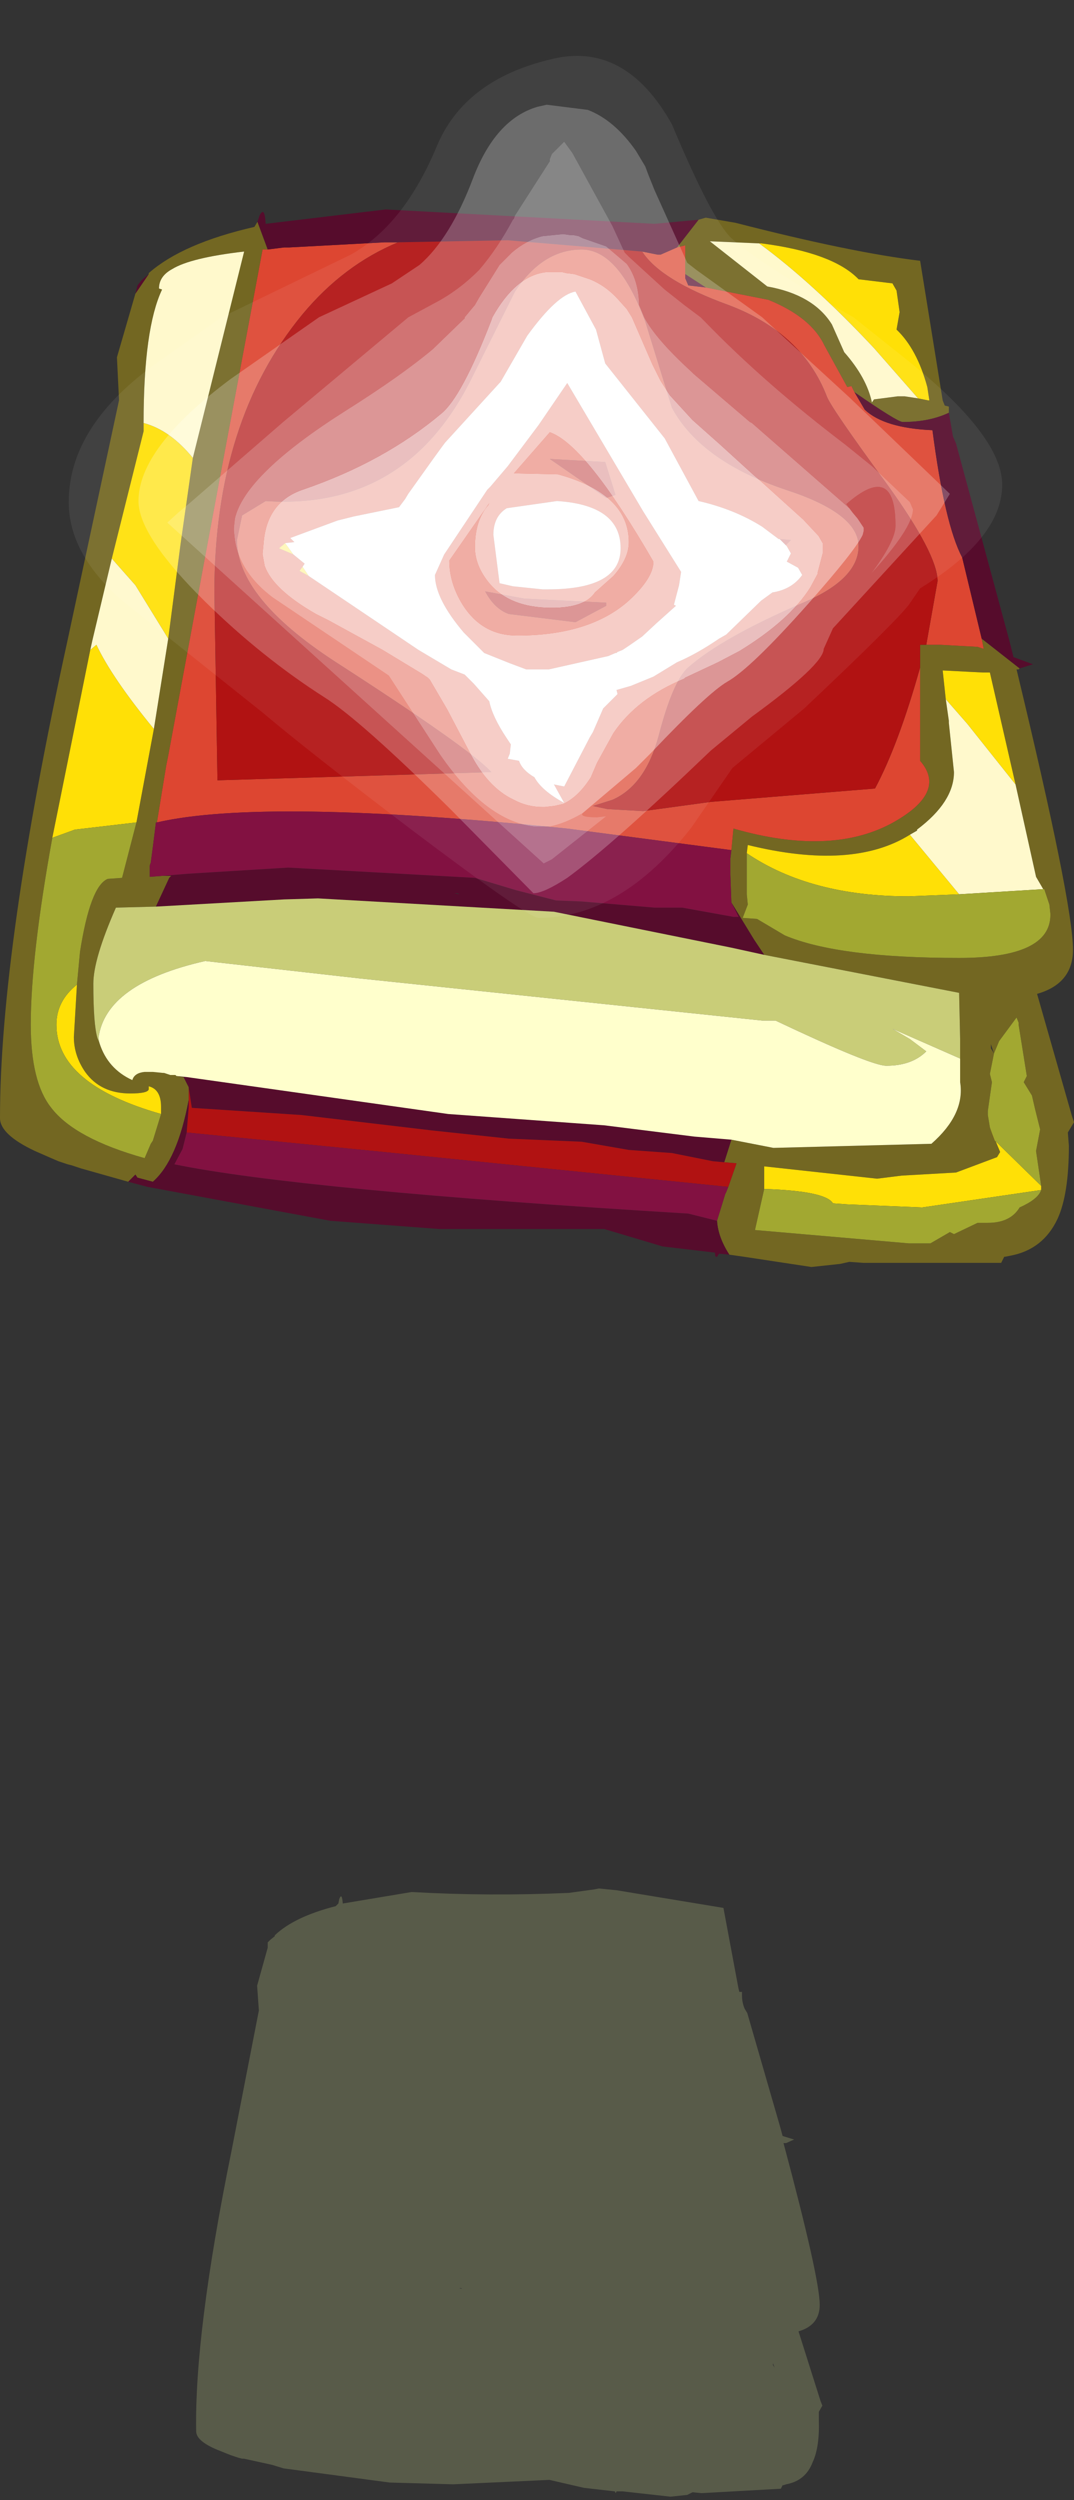 <?xml version="1.0" encoding="UTF-8" standalone="no"?>
<svg xmlns:ffdec="https://www.free-decompiler.com/flash" xmlns:xlink="http://www.w3.org/1999/xlink" ffdec:objectType="frame" height="121.75px" width="52.35px" xmlns="http://www.w3.org/2000/svg">
  <rect width="100%" height="100%" fill="#333333" stroke="none"/>
  <g transform="matrix(1.0, 0.0, 0.0, 1.0, 26.15, 67.25)">
    <use ffdec:characterId="1911" ffdec:characterName="a_EB_SpellBookShadow3" height="34.4" transform="matrix(0.861, 0.0, 0.0, 0.861, -16.588, 24.715)" width="35.45" xlink:href="#sprite0"/>
    <use ffdec:characterId="1913" ffdec:characterName="a_EB_SpellBook2" height="59.0" transform="matrix(1.0, 0.0, 0.0, 1.0, -26.15, -64.55)" width="52.35" xlink:href="#sprite1"/>
  </g>
  <defs>
    <g id="sprite0" transform="matrix(1.0, 0.0, 0.0, 1.0, 17.75, 54.55)">
      <use ffdec:characterId="1910" height="34.4" transform="matrix(1.0, 0.0, 0.0, 1.0, -17.75, -54.55)" width="35.45" xlink:href="#shape0"/>
    </g>
    <g id="shape0" transform="matrix(1.0, 0.0, 0.0, 1.0, 17.75, 54.55)">
      <path d="M5.05 -54.55 L6.05 -54.45 12.1 -53.45 12.95 -48.9 13.0 -48.7 13.15 -48.7 13.15 -48.5 Q13.15 -48.1 13.3 -47.75 L13.45 -47.5 15.3 -41.1 15.45 -40.55 16.1 -40.35 15.65 -40.15 15.5 -40.15 Q17.55 -32.5 17.55 -31.0 17.55 -29.85 16.35 -29.5 L17.6 -25.55 17.7 -25.3 17.5 -24.95 17.5 -24.5 Q17.55 -22.95 17.15 -22.1 16.75 -21.05 15.65 -20.85 L15.5 -20.8 15.45 -20.8 15.35 -20.6 10.85 -20.35 10.35 -20.4 10.05 -20.25 9.1 -20.15 6.85 -20.4 6.4 -20.45 6.05 -20.45 6.0 -20.35 5.95 -20.45 4.2 -20.65 2.25 -21.1 -3.2 -20.85 -6.8 -20.95 -12.8 -21.75 -13.45 -21.95 -15.05 -22.3 -15.15 -22.3 -15.35 -22.35 -15.5 -22.4 -15.8 -22.5 -16.05 -22.6 -16.55 -22.8 Q-17.75 -23.3 -17.75 -23.85 -17.85 -29.4 -15.75 -39.7 L-14.2 -47.65 -14.3 -49.05 -13.7 -51.2 -13.7 -51.5 -13.55 -51.65 -13.3 -51.85 -13.3 -51.9 Q-12.2 -52.95 -9.85 -53.55 L-9.7 -53.7 -9.65 -53.95 Q-9.5 -54.35 -9.45 -53.7 L-5.55 -54.35 Q-1.2 -54.1 3.35 -54.3 L4.8 -54.5 5.05 -54.55 M15.0 -27.45 L14.9 -27.7 14.9 -27.6 15.0 -27.45 M-2.7 -31.9 L-2.75 -31.95 -2.85 -31.95 -2.7 -31.9" fill="#868e66" fill-opacity="0.447" fill-rule="evenodd" stroke="none"/>
    </g>
    <g id="sprite1" transform="matrix(1.0, 0.0, 0.0, 1.0, 26.15, 62.0)">
      <use ffdec:characterId="1912" height="59.0" transform="matrix(1.0, 0.0, 0.0, 1.0, -26.15, -62.0)" width="52.35" xlink:href="#shape1"/>
    </g>
    <g id="shape1" transform="matrix(1.0, 0.0, 0.0, 1.0, 26.15, 62.0)">
      <path d="M7.9 -54.0 L8.25 -54.1 9.7 -53.85 Q15.35 -52.4 18.7 -52.0 L19.8 -45.2 19.9 -44.95 20.1 -44.9 20.1 -44.6 Q19.15 -44.15 17.85 -44.15 17.6 -44.15 15.5 -45.6 L15.35 -45.9 15.15 -45.85 14.05 -47.85 Q13.4 -49.25 11.3 -50.1 L8.25 -50.7 7.25 -51.35 7.25 -52.75 7.05 -52.7 6.85 -52.65 7.9 -54.0 M23.55 -32.15 L23.5 -32.1 23.4 -32.1 Q26.15 -20.7 26.15 -18.45 26.15 -16.8 24.4 -16.3 L26.1 -10.35 26.2 -10.05 25.9 -9.55 25.95 -8.9 Q25.95 -6.55 25.4 -5.35 24.7 -3.85 23.1 -3.55 L22.85 -3.5 22.8 -3.5 22.65 -3.2 15.95 -3.2 15.25 -3.25 14.8 -3.15 13.4 -3.0 10.1 -3.5 9.4 -3.6 Q8.85 -4.45 8.8 -5.25 L9.2 -6.55 9.25 -6.65 9.35 -6.9 9.75 -8.05 9.15 -8.1 9.5 -9.2 11.55 -8.8 19.25 -9.0 Q20.9 -10.45 20.65 -12.0 L20.65 -13.15 20.65 -13.35 20.65 -14.1 20.6 -16.35 11.1 -18.2 10.6 -18.95 9.5 -20.75 9.45 -22.1 9.45 -22.15 9.45 -22.25 9.45 -22.9 9.5 -23.3 9.6 -24.35 Q14.3 -23.0 17.3 -24.6 20.05 -26.1 18.7 -27.65 L18.7 -32.2 18.7 -33.3 19.0 -33.3 19.35 -33.3 19.7 -33.3 21.5 -33.2 21.8 -33.1 21.7 -33.6 23.55 -32.15 M-19.9 -7.15 L-22.2 -7.8 -22.35 -7.85 -22.65 -7.95 -22.85 -8.0 -23.3 -8.15 -23.65 -8.3 -24.45 -8.65 Q-26.15 -9.45 -26.15 -10.25 -26.15 -18.5 -22.85 -33.55 L-20.35 -45.2 -20.35 -45.25 -20.45 -47.3 -19.55 -50.4 -18.9 -51.35 -18.9 -51.4 Q-17.25 -52.85 -13.75 -53.65 L-13.6 -53.9 -13.1 -52.55 -13.35 -52.55 -16.0 -38.4 -17.95 -27.9 -18.05 -27.4 -18.5 -24.65 -18.55 -24.65 -18.7 -23.45 -18.8 -22.7 -18.85 -22.55 -18.85 -22.45 -18.85 -22.0 -18.2 -22.05 -17.8 -22.05 -17.9 -21.95 -18.55 -20.55 -20.5 -20.5 Q-21.6 -18.0 -21.6 -16.8 -21.6 -14.8 -21.4 -14.15 L-21.3 -13.9 Q-20.9 -12.65 -19.7 -12.1 -19.6 -12.45 -19.1 -12.5 L-18.95 -12.5 -18.7 -12.5 -18.2 -12.45 -18.15 -12.45 -18.0 -12.4 -17.85 -12.35 -17.75 -12.35 -17.65 -12.35 -17.6 -12.35 -17.55 -12.3 -17.2 -12.25 -16.95 -11.75 -16.95 -11.55 -16.95 -11.4 -16.95 -11.35 -16.95 -11.15 Q-17.5 -8.2 -18.7 -7.15 L-19.45 -7.35 -19.55 -7.5 -19.9 -7.15 M18.6 -45.3 L19.1 -45.2 19.15 -45.2 19.05 -45.85 Q18.55 -47.7 17.55 -48.65 L17.7 -49.5 17.55 -50.55 17.35 -50.9 15.7 -51.1 Q14.45 -52.4 10.95 -52.85 L10.85 -52.85 10.8 -52.85 8.45 -52.95 11.25 -50.75 Q13.5 -50.35 14.4 -48.9 L15.0 -47.55 Q16.1 -46.3 16.35 -45.1 L16.45 -45.25 17.6 -45.4 17.7 -45.4 17.95 -45.4 18.6 -45.3 M23.35 -26.5 L22.1 -31.95 21.75 -31.95 19.8 -32.05 19.95 -30.65 20.0 -30.3 20.1 -29.6 20.1 -29.5 20.35 -27.1 Q20.35 -25.65 18.55 -24.3 L18.55 -24.25 18.2 -24.05 Q15.4 -22.3 10.3 -23.55 L10.25 -23.15 10.25 -22.95 10.25 -21.15 10.3 -20.65 10.05 -20.0 10.75 -19.95 12.1 -19.15 Q14.7 -18.05 20.6 -18.05 25.05 -18.05 25.05 -20.15 L25.05 -20.2 25.0 -20.65 24.75 -21.4 24.7 -21.4 24.35 -22.0 23.35 -26.5 M22.1 -9.8 L22.6 -8.6 22.45 -8.35 20.45 -7.6 17.8 -7.45 16.6 -7.3 11.1 -7.9 11.1 -6.8 10.65 -4.8 18.15 -4.15 19.2 -4.15 20.15 -4.7 20.35 -4.6 21.5 -5.15 22.0 -5.15 Q23.1 -5.15 23.55 -5.9 24.45 -6.3 24.6 -6.75 L24.6 -6.95 24.35 -8.65 24.55 -9.7 24.3 -10.7 24.15 -11.35 23.75 -12.0 23.9 -12.3 23.5 -14.8 23.5 -14.9 23.4 -15.15 22.55 -14.0 22.3 -13.4 22.1 -12.4 22.2 -12.0 22.0 -10.6 22.0 -10.5 22.0 -10.4 22.1 -9.8 M22.3 -13.4 L22.15 -13.85 22.15 -13.65 22.3 -13.4 M-16.75 -42.4 L-16.65 -42.8 -14.25 -52.45 Q-16.85 -52.15 -17.75 -51.6 -18.4 -51.25 -18.4 -50.65 L-18.25 -50.6 Q-19.15 -48.7 -19.15 -44.1 L-19.15 -43.9 -19.15 -43.7 -20.7 -37.5 -21.65 -33.5 -21.75 -33.05 -23.6 -23.9 Q-24.65 -18.1 -24.65 -14.8 -24.65 -12.0 -23.65 -10.75 -22.5 -9.25 -19.1 -8.3 L-18.8 -9.0 -18.7 -9.15 -18.3 -10.45 -18.3 -10.8 Q-18.3 -11.65 -18.9 -11.8 L-18.9 -11.65 Q-18.95 -11.45 -19.8 -11.45 -21.25 -11.45 -22.0 -12.5 -22.55 -13.3 -22.55 -14.2 L-22.4 -16.75 -22.25 -18.35 Q-21.75 -21.55 -20.9 -21.9 L-20.2 -21.95 -19.5 -24.65 -18.65 -29.2 -17.95 -33.6 -17.35 -38.2 -16.75 -42.4" fill="#736722" fill-rule="evenodd" stroke="none"/>
      <path d="M6.85 -52.65 L7.05 -52.7 7.25 -52.75 7.25 -51.35 7.25 -51.15 7.4 -50.8 8.25 -50.7 11.3 -50.1 Q13.4 -49.25 14.05 -47.85 L15.15 -45.85 15.35 -45.9 15.5 -45.6 16.0 -44.75 Q16.95 -43.85 19.3 -43.75 19.9 -39.15 20.75 -37.55 L21.7 -33.6 21.8 -33.1 21.5 -33.2 19.7 -33.3 19.35 -33.3 19.0 -33.3 19.55 -36.4 Q19.55 -37.7 17.1 -41.1 14.35 -44.85 14.15 -45.4 12.95 -48.5 9.35 -49.85 6.05 -51.05 5.15 -52.45 L5.9 -52.3 6.05 -52.3 6.85 -52.65 M-6.75 -52.9 Q-9.4 -51.8 -11.4 -49.4 -15.7 -44.2 -15.7 -35.85 L-15.55 -26.7 -2.2 -27.1 Q-3.25 -28.25 -9.85 -32.5 -14.6 -35.6 -14.6 -38.4 L-14.35 -39.6 -13.2 -40.3 Q-6.45 -39.85 -3.25 -46.1 L-1.05 -50.5 Q0.3 -52.55 2.2 -52.55 4.0 -52.55 5.3 -49.05 L6.6 -44.85 Q8.0 -42.25 12.15 -40.85 15.7 -39.7 15.7 -38.1 15.7 -36.5 13.0 -35.35 9.05 -33.65 7.4 -32.2 6.65 -31.55 5.95 -28.85 5.3 -26.45 3.7 -25.75 L2.75 -25.45 3.45 -25.3 5.2 -25.2 8.5 -25.65 16.5 -26.3 Q17.65 -28.45 18.7 -32.2 L18.7 -27.65 Q20.05 -26.1 17.3 -24.6 14.3 -23.0 9.6 -24.35 L9.5 -23.3 1.5 -24.35 Q-13.3 -25.85 -18.5 -24.65 L-18.05 -27.4 -17.95 -27.9 -16.0 -38.4 -13.35 -52.55 -13.1 -52.55 -12.3 -52.65 -12.05 -52.65 -7.4 -52.9 -6.75 -52.9 M12.15 -38.15 L12.4 -38.4 11.85 -38.45 11.8 -38.45 11.0 -39.05 Q9.65 -39.9 7.9 -40.3 L6.25 -43.35 3.35 -47.0 2.9 -48.65 1.9 -50.5 Q1.0 -50.35 -0.45 -48.35 L-1.75 -46.1 -1.8 -46.05 -4.45 -43.15 -4.6 -42.95 -5.0 -42.4 -6.25 -40.65 -6.4 -40.4 -6.7 -40.0 -8.9 -39.55 -9.7 -39.35 -12.0 -38.5 -11.8 -38.3 -12.25 -38.25 -12.55 -38.0 -11.85 -37.7 -11.3 -37.25 -11.4 -37.1 -11.55 -36.9 -11.1 -36.65 -5.75 -33.05 -4.15 -32.1 -3.5 -31.85 -3.05 -31.4 -2.3 -30.55 Q-2.15 -29.8 -1.45 -28.75 L-1.25 -28.45 -1.3 -28.0 -1.4 -27.75 -0.85 -27.65 Q-0.7 -27.2 -0.1 -26.85 0.25 -26.2 1.35 -25.6 L0.85 -26.5 1.35 -26.4 2.6 -28.8 2.75 -29.05 3.25 -30.2 3.95 -30.9 3.9 -31.1 4.6 -31.3 5.7 -31.75 6.85 -32.45 Q7.8 -32.85 8.9 -33.6 L9.25 -33.8 10.95 -35.45 11.5 -35.85 Q12.45 -36.0 12.95 -36.7 L12.75 -37.05 12.2 -37.35 12.4 -37.75 12.2 -38.1 12.15 -38.15 M4.1 -38.0 Q4.1 -40.1 1.0 -40.3 L-1.45 -39.95 Q-2.1 -39.55 -2.1 -38.65 L-1.8 -36.3 -1.15 -36.15 0.3 -36.0 0.55 -36.0 Q4.1 -36.0 4.1 -38.0 M0.1 -44.0 L1.5 -46.05 5.2 -39.8 7.05 -36.85 6.95 -36.2 6.7 -35.25 6.8 -35.2 5.85 -34.35 5.15 -33.7 4.5 -33.25 4.2 -33.05 3.95 -32.95 3.9 -32.9 3.85 -32.9 3.5 -32.75 0.6 -32.1 0.2 -32.1 -0.35 -32.1 -0.5 -32.1 -1.3 -32.4 -2.55 -32.9 -3.55 -33.9 Q-4.95 -35.55 -4.95 -36.7 L-4.5 -37.7 -2.4 -40.85 -2.25 -41.0 -1.4 -42.0 0.1 -44.0 M0.65 -42.35 L3.4 -40.45 3.85 -40.6 3.35 -42.2 0.65 -42.35 M3.4 -35.35 L-0.6 -35.55 -2.5 -35.9 Q-2.05 -35.05 -1.35 -34.8 L1.9 -34.4 3.4 -35.2 3.4 -35.35" fill="#dd4631" fill-rule="evenodd" stroke="none"/>
      <path d="M7.9 -54.0 L6.85 -52.65 6.05 -52.3 5.9 -52.3 5.15 -52.45 -1.4 -53.0 -6.75 -52.9 -7.4 -52.9 -12.05 -52.65 -12.3 -52.65 -13.1 -52.55 -13.6 -53.9 -13.5 -54.2 Q-13.25 -54.7 -13.2 -53.8 L-7.35 -54.5 5.75 -53.8 7.9 -54.0 M7.25 -51.35 L8.25 -50.7 7.4 -50.8 7.25 -51.15 7.25 -51.35 M15.5 -45.6 Q17.6 -44.15 17.85 -44.15 19.15 -44.15 20.1 -44.6 L20.3 -43.45 20.45 -43.1 23.05 -33.5 23.25 -32.7 24.2 -32.35 23.55 -32.15 21.7 -33.6 20.75 -37.55 Q19.9 -39.15 19.3 -43.75 16.95 -43.85 16.0 -44.75 L15.5 -45.6 M9.4 -3.6 L8.9 -3.65 8.8 -3.5 Q8.7 -3.45 8.7 -3.7 L6.15 -4.0 3.3 -4.85 -4.75 -4.85 -10.05 -5.25 -18.95 -6.9 -19.9 -7.15 -19.55 -7.5 -19.45 -7.35 -18.7 -7.15 Q-17.5 -8.2 -16.95 -11.15 L-16.95 -10.8 -17.05 -9.55 -17.25 -8.75 -17.65 -8.0 Q-11.55 -6.75 7.4 -5.6 L8.6 -5.3 8.8 -5.25 Q8.85 -4.45 9.4 -3.6 M-19.55 -50.4 L-19.45 -50.8 -19.25 -51.05 -18.9 -51.35 -19.55 -50.4 M11.1 -18.2 L9.5 -18.55 0.85 -20.3 -10.65 -20.95 -12.3 -20.9 -18.55 -20.55 -17.9 -21.95 -17.8 -22.05 -18.2 -22.05 -17.0 -22.15 -12.1 -22.45 -3.0 -21.95 -1.0 -21.35 0.95 -20.85 2.2 -20.8 5.75 -20.5 6.6 -20.5 7.1 -20.5 9.6 -20.05 9.85 -20.05 9.5 -20.75 10.6 -18.95 11.1 -18.2 M-17.85 -12.35 L-17.65 -12.35 -17.75 -12.35 -17.85 -12.35 M-17.55 -12.3 L-17.05 -12.25 -4.3 -10.45 3.3 -9.9 7.7 -9.35 9.5 -9.2 9.15 -8.1 8.6 -8.15 6.6 -8.55 4.5 -8.7 2.2 -9.1 -1.35 -9.25 -5.1 -9.65 -11.45 -10.4 -16.8 -10.75 -17.0 -12.05 -16.95 -11.75 -17.2 -12.25 -17.55 -12.3 M-3.75 -21.15 L-3.85 -21.2 -4.0 -21.2 -3.75 -21.15" fill="#560c2c" fill-rule="evenodd" stroke="none"/>
      <path d="M5.15 -52.45 Q6.05 -51.05 9.35 -49.85 12.95 -48.5 14.15 -45.4 14.35 -44.85 17.1 -41.1 19.55 -37.7 19.55 -36.4 L19.0 -33.3 18.7 -33.3 18.7 -32.2 Q17.65 -28.45 16.5 -26.3 L8.5 -25.65 5.2 -25.2 3.45 -25.3 2.75 -25.45 3.7 -25.75 Q5.3 -26.45 5.95 -28.85 6.65 -31.55 7.4 -32.2 9.05 -33.65 13.0 -35.35 15.7 -36.5 15.7 -38.1 15.7 -39.7 12.15 -40.85 8.0 -42.25 6.6 -44.85 L5.3 -49.05 Q4.0 -52.55 2.2 -52.55 0.3 -52.55 -1.05 -50.5 L-3.25 -46.1 Q-6.45 -39.85 -13.2 -40.3 L-14.35 -39.6 -14.6 -38.4 Q-14.6 -35.6 -9.85 -32.5 -3.25 -28.25 -2.2 -27.1 L-15.55 -26.7 -15.7 -35.85 Q-15.7 -44.2 -11.4 -49.4 -9.4 -51.8 -6.75 -52.9 L-1.4 -53.0 5.15 -52.45 M11.85 -38.45 L12.4 -38.4 12.15 -38.15 11.85 -38.45 M3.4 -35.35 L3.4 -35.2 1.9 -34.4 -1.35 -34.8 Q-2.05 -35.05 -2.5 -35.9 L-0.6 -35.55 3.4 -35.35 M0.65 -42.35 L3.35 -42.2 3.85 -40.6 3.4 -40.45 0.65 -42.35 M-16.95 -11.75 L-17.0 -12.05 -16.8 -10.75 -11.45 -10.4 -5.1 -9.65 -1.35 -9.25 2.2 -9.1 4.5 -8.7 6.6 -8.55 8.6 -8.15 9.15 -8.1 9.75 -8.05 9.35 -6.9 -7.45 -8.6 -17.05 -9.55 -16.95 -10.8 -16.95 -11.15 -16.95 -11.35 -16.95 -11.4 -16.95 -11.55 -16.95 -11.75" fill="#b11212" fill-rule="evenodd" stroke="none"/>
      <path d="M10.85 -52.85 L10.95 -52.85 Q14.45 -52.4 15.7 -51.1 L17.35 -50.9 17.55 -50.55 17.7 -49.5 17.55 -48.65 Q18.55 -47.7 19.05 -45.85 L19.15 -45.2 19.1 -45.2 18.6 -45.3 16.45 -47.75 Q13.45 -50.95 10.85 -52.85 M19.95 -30.65 L19.8 -32.05 21.75 -31.95 22.1 -31.95 23.35 -26.5 21.0 -29.45 19.95 -30.65 M10.25 -23.15 L10.3 -23.55 Q15.4 -22.3 18.2 -24.05 L20.6 -21.15 18.15 -21.05 Q13.35 -21.05 10.25 -23.15 M-11.1 -36.65 L-11.55 -36.9 -11.4 -37.1 -11.1 -36.65 M-11.85 -37.7 L-12.55 -38.0 -12.25 -38.25 -11.85 -37.7 M11.1 -6.8 L11.1 -7.9 16.6 -7.3 17.8 -7.45 20.45 -7.6 22.45 -8.35 22.6 -8.6 22.1 -9.8 22.35 -9.15 24.6 -6.95 24.6 -6.75 18.8 -5.9 15.15 -6.05 14.45 -6.1 Q14.1 -6.7 11.1 -6.8 M-19.15 -44.1 Q-17.85 -43.75 -16.75 -42.4 L-17.35 -38.2 -17.95 -33.6 -19.55 -36.2 -20.7 -37.5 -19.15 -43.7 -19.15 -43.9 -19.15 -44.1 M-18.65 -29.2 L-19.5 -24.65 -22.5 -24.3 -23.6 -23.9 -21.75 -33.05 -21.45 -33.3 Q-20.7 -31.7 -18.65 -29.2 M-22.4 -16.75 L-22.55 -14.2 Q-22.55 -13.3 -22.0 -12.5 -21.25 -11.45 -19.8 -11.45 -18.95 -11.45 -18.9 -11.65 L-18.9 -11.8 Q-18.3 -11.65 -18.3 -10.8 L-18.3 -10.45 Q-23.4 -11.9 -23.4 -14.8 -23.4 -15.95 -22.4 -16.75" fill="#ffe006" fill-rule="evenodd" stroke="none"/>
      <path d="M18.6 -45.3 L17.95 -45.4 17.7 -45.4 17.6 -45.4 16.45 -45.25 16.35 -45.1 Q16.1 -46.3 15.0 -47.55 L14.4 -48.9 Q13.5 -50.35 11.25 -50.75 L8.45 -52.95 10.8 -52.85 10.85 -52.85 Q13.45 -50.95 16.45 -47.75 L18.6 -45.3 M23.35 -26.5 L24.35 -22.0 24.7 -21.4 20.6 -21.15 18.2 -24.05 18.55 -24.25 18.55 -24.3 Q20.35 -25.65 20.35 -27.1 L20.1 -29.5 20.1 -29.6 20.0 -30.3 19.95 -30.65 21.0 -29.45 23.35 -26.5 M-19.15 -44.1 Q-19.15 -48.7 -18.25 -50.6 L-18.4 -50.65 Q-18.4 -51.25 -17.75 -51.6 -16.85 -52.15 -14.25 -52.45 L-16.65 -42.8 -16.75 -42.4 Q-17.85 -43.75 -19.15 -44.1 M-17.95 -33.6 L-18.65 -29.2 Q-20.7 -31.7 -21.45 -33.3 L-21.75 -33.05 -21.65 -33.5 -20.7 -37.5 -19.55 -36.2 -17.95 -33.6" fill="#fff9cc" fill-rule="evenodd" stroke="none"/>
      <path d="M11.85 -38.45 L12.15 -38.15 12.2 -38.1 12.4 -37.75 12.2 -37.35 12.75 -37.05 12.95 -36.7 Q12.45 -36.0 11.5 -35.85 L10.95 -35.45 9.25 -33.8 8.9 -33.6 Q7.8 -32.85 6.85 -32.45 L5.7 -31.75 4.6 -31.3 3.9 -31.1 3.95 -30.9 3.25 -30.2 2.75 -29.05 2.6 -28.8 1.35 -26.4 0.85 -26.5 1.35 -25.6 Q0.25 -26.2 -0.1 -26.85 -0.7 -27.2 -0.85 -27.65 L-1.4 -27.75 -1.3 -28.0 -1.25 -28.45 -1.45 -28.75 Q-2.15 -29.8 -2.3 -30.55 L-3.05 -31.4 -3.5 -31.85 -4.15 -32.1 -5.75 -33.05 -11.1 -36.65 -11.4 -37.1 -11.3 -37.25 -11.85 -37.7 -12.25 -38.25 -11.8 -38.3 -12.0 -38.5 -9.7 -39.35 -8.9 -39.55 -6.7 -40.0 -6.4 -40.4 -6.25 -40.65 -5.0 -42.4 -4.6 -42.95 -4.45 -43.15 -1.8 -46.05 -1.75 -46.1 -0.45 -48.35 Q1.0 -50.35 1.9 -50.5 L2.9 -48.65 3.35 -47.0 6.25 -43.35 7.9 -40.3 Q9.65 -39.9 11.0 -39.05 L11.8 -38.45 11.85 -38.45 M0.1 -44.0 L-1.4 -42.0 -2.25 -41.0 -2.4 -40.85 -4.5 -37.7 -4.95 -36.7 Q-4.95 -35.55 -3.55 -33.9 L-2.55 -32.9 -1.3 -32.4 -0.5 -32.1 -0.35 -32.1 0.2 -32.1 0.6 -32.1 3.5 -32.75 3.85 -32.9 3.9 -32.9 3.95 -32.95 4.2 -33.05 4.5 -33.25 5.15 -33.7 5.85 -34.35 6.8 -35.2 6.7 -35.25 6.95 -36.2 7.05 -36.85 5.2 -39.8 1.5 -46.05 0.1 -44.0 M4.1 -38.0 Q4.1 -36.0 0.55 -36.0 L0.3 -36.0 -1.15 -36.15 -1.8 -36.3 -2.1 -38.65 Q-2.1 -39.55 -1.45 -39.95 L1.0 -40.3 Q4.1 -40.1 4.1 -38.0" fill="#ffffff" fill-rule="evenodd" stroke="none"/>
      <path d="M24.7 -21.4 L24.75 -21.4 25.0 -20.65 25.05 -20.2 25.05 -20.15 Q25.05 -18.05 20.6 -18.05 14.7 -18.05 12.1 -19.15 L10.75 -19.95 10.05 -20.0 10.3 -20.65 10.25 -21.15 10.25 -22.95 10.25 -23.15 Q13.35 -21.05 18.15 -21.05 L20.6 -21.15 24.7 -21.4 M11.1 -6.8 Q14.1 -6.7 14.45 -6.1 L15.15 -6.05 18.8 -5.9 24.6 -6.75 Q24.45 -6.3 23.55 -5.9 23.1 -5.15 22.0 -5.15 L21.5 -5.15 20.35 -4.6 20.15 -4.7 19.2 -4.15 18.15 -4.15 10.65 -4.8 11.1 -6.8 M24.6 -6.95 L22.35 -9.15 22.1 -9.8 22.0 -10.4 22.0 -10.5 22.0 -10.6 22.2 -12.0 22.1 -12.4 22.3 -13.4 22.55 -14.0 23.4 -15.15 23.5 -14.9 23.5 -14.8 23.9 -12.3 23.75 -12.0 24.15 -11.35 24.3 -10.7 24.55 -9.7 24.35 -8.65 24.6 -6.95 M-19.5 -24.65 L-20.2 -21.95 -20.9 -21.9 Q-21.75 -21.55 -22.25 -18.35 L-22.4 -16.75 Q-23.4 -15.95 -23.4 -14.8 -23.4 -11.9 -18.3 -10.45 L-18.7 -9.15 -18.8 -9.0 -19.1 -8.3 Q-22.5 -9.25 -23.65 -10.75 -24.65 -12.0 -24.65 -14.8 -24.65 -18.1 -23.6 -23.9 L-22.5 -24.3 -19.5 -24.65" fill="#a2a831" fill-rule="evenodd" stroke="none"/>
      <path d="M20.65 -13.15 L17.35 -14.6 18.2 -14.1 19.0 -13.5 Q18.3 -12.8 17.05 -12.8 16.3 -12.8 11.65 -15.0 L11.0 -15.0 -8.6 -17.05 -16.15 -17.9 Q-21.0 -16.8 -21.35 -14.15 L-21.3 -13.9 -21.4 -14.15 Q-21.6 -14.8 -21.6 -16.8 -21.6 -18.0 -20.5 -20.5 L-18.55 -20.55 -12.3 -20.9 -10.65 -20.95 0.85 -20.3 9.5 -18.55 11.1 -18.2 20.6 -16.35 20.65 -14.1 20.65 -13.35 20.65 -13.15" fill="#c9cd78" fill-rule="evenodd" stroke="none"/>
      <path d="M-21.3 -13.9 L-21.35 -14.15 Q-21.0 -16.8 -16.15 -17.9 L-8.6 -17.05 11.0 -15.0 11.65 -15.0 Q16.3 -12.8 17.05 -12.8 18.3 -12.8 19.0 -13.5 L18.2 -14.1 17.35 -14.6 20.65 -13.15 20.65 -12.0 Q20.9 -10.45 19.25 -9.0 L11.55 -8.8 9.5 -9.2 7.7 -9.35 3.3 -9.9 -4.3 -10.45 -17.05 -12.25 -17.55 -12.3 -17.6 -12.35 -17.65 -12.35 -17.85 -12.35 -18.0 -12.4 -18.15 -12.45 -18.2 -12.45 -18.7 -12.5 -18.95 -12.5 -19.1 -12.5 Q-19.6 -12.45 -19.7 -12.1 -20.9 -12.65 -21.3 -13.9" fill="#ffffcc" fill-rule="evenodd" stroke="none"/>
      <path d="M9.5 -23.3 L9.45 -22.9 9.45 -22.25 9.45 -22.15 9.45 -22.1 9.5 -20.75 9.85 -20.05 9.6 -20.05 7.1 -20.5 6.6 -20.5 5.75 -20.5 2.2 -20.8 0.95 -20.85 -1.0 -21.35 -3.0 -21.95 -12.1 -22.45 -17.0 -22.15 -18.2 -22.05 -18.85 -22.0 -18.85 -22.45 -18.85 -22.55 -18.8 -22.7 -18.7 -23.45 -18.55 -24.65 -18.5 -24.65 Q-13.3 -25.85 1.5 -24.35 L9.5 -23.3 M9.35 -6.9 L9.25 -6.65 9.2 -6.55 8.8 -5.25 8.6 -5.3 7.4 -5.6 Q-11.55 -6.75 -17.65 -8.0 L-17.25 -8.75 -17.05 -9.55 -7.45 -8.6 9.35 -6.9" fill="#821141" fill-rule="evenodd" stroke="none"/>
      <path d="M5.45 -56.2 L5.3 -56.6 4.85 -57.35 Q3.8 -58.85 2.5 -59.35 L0.5 -59.6 0.05 -59.5 Q-2.0 -58.9 -3.1 -56.0 -4.2 -53.1 -5.7 -51.8 L-7.05 -50.9 -10.6 -49.25 -14.9 -46.25 Q-19.4 -42.9 -19.4 -40.3 -19.4 -38.6 -16.15 -35.4 -13.4 -32.7 -10.35 -30.75 -8.6 -29.65 -4.2 -25.3 L-0.15 -21.2 Q0.35 -21.2 1.5 -21.95 3.7 -23.55 8.5 -28.15 L10.5 -29.8 Q14.0 -32.35 14.0 -33.1 L14.45 -34.1 19.5 -39.6 20.15 -40.65 15.25 -45.35 11.0 -49.25 7.8 -51.55 7.35 -51.9 5.75 -55.45 5.45 -56.2 M9.5 -53.1 Q10.95 -51.8 15.45 -49.25 L17.9 -47.3 Q22.7 -43.5 22.7 -41.1 22.7 -38.5 18.7 -36.05 L18.15 -35.25 Q17.45 -34.35 13.05 -30.2 L9.55 -27.3 7.55 -24.4 Q4.1 -20.0 0.1 -20.0 -0.4 -20.0 -6.1 -24.3 -11.1 -28.1 -13.35 -30.0 L-20.25 -35.5 Q-22.8 -37.75 -22.8 -40.25 -22.8 -43.85 -18.75 -46.85 L-15.35 -49.25 -9.05 -52.3 Q-6.45 -53.75 -4.85 -57.6 -3.5 -60.8 0.65 -61.8 4.3 -62.75 6.6 -58.65 8.55 -54.0 9.5 -53.1 M2.7 -46.4 Q1.75 -46.6 1.5 -48.4 L2.7 -46.4" fill="#ffffff" fill-opacity="0.067" fill-rule="evenodd" stroke="none"/>
      <path d="M5.45 -56.2 L5.75 -55.45 7.35 -51.9 7.8 -51.55 11.0 -49.25 15.25 -45.35 20.15 -40.65 19.5 -39.6 14.45 -34.1 14.0 -33.1 Q14.0 -32.35 10.5 -29.8 L8.5 -28.15 Q3.7 -23.55 1.5 -21.95 0.35 -21.2 -0.15 -21.2 L-4.2 -25.3 Q-8.6 -29.65 -10.35 -30.75 -13.4 -32.7 -16.15 -35.4 -19.4 -38.6 -19.4 -40.3 -19.4 -42.9 -14.9 -46.25 L-10.6 -49.25 -7.05 -50.9 -5.7 -51.8 Q-4.2 -53.1 -3.1 -56.0 -2.0 -58.9 0.05 -59.5 L0.5 -59.6 2.5 -59.35 Q3.8 -58.85 4.85 -57.35 L5.3 -56.6 5.45 -56.2 M15.25 -39.95 L15.1 -40.15 Q17.5 -42.25 17.5 -39.1 17.5 -38.35 16.3 -36.75 18.35 -39.0 18.35 -39.9 L18.2 -40.25 16.35 -42.0 15.05 -43.05 Q11.1 -46.05 8.2 -49.05 L8.0 -49.25 7.2 -49.85 6.25 -50.6 4.5 -52.2 4.3 -52.4 3.7 -53.7 1.75 -57.25 1.35 -57.8 0.75 -57.2 0.65 -56.95 0.65 -56.85 -1.05 -54.2 -1.1 -54.05 -1.15 -54.0 Q-1.9 -52.6 -2.8 -51.55 -3.8 -50.55 -4.95 -49.95 L-6.25 -49.25 -12.35 -44.15 -16.85 -40.25 -17.45 -39.75 -18.0 -39.25 0.35 -22.65 0.75 -22.85 3.4 -24.95 2.95 -24.9 Q2.1 -24.9 2.25 -25.1 L4.85 -27.3 5.6 -28.05 Q8.35 -30.95 9.3 -31.5 10.45 -32.15 13.25 -35.3 15.55 -37.9 15.9 -38.65 L15.95 -38.85 15.95 -39.0 15.65 -39.45 15.4 -39.75 15.25 -39.95" fill="#ffffff" fill-opacity="0.278" fill-rule="evenodd" stroke="none"/>
      <path d="M2.25 -25.1 Q2.1 -24.9 2.95 -24.9 L3.4 -24.95 0.75 -22.85 0.35 -22.65 -18.0 -39.25 -17.45 -39.75 -16.85 -40.25 -12.35 -44.15 -6.25 -49.25 -4.95 -49.95 Q-3.8 -50.55 -2.8 -51.55 -1.9 -52.6 -1.15 -54.0 L-1.1 -54.05 -1.05 -54.2 0.65 -56.85 0.65 -56.95 0.75 -57.2 1.35 -57.8 1.75 -57.25 3.7 -53.7 4.3 -52.4 4.5 -52.2 6.25 -50.6 7.2 -49.85 8.0 -49.25 8.2 -49.05 Q11.1 -46.05 15.05 -43.05 L16.35 -42.0 18.2 -40.25 18.35 -39.9 Q18.35 -39.0 16.3 -36.75 17.5 -38.35 17.5 -39.1 17.5 -42.25 15.1 -40.15 L15.25 -39.95 10.5 -44.1 10.4 -44.15 7.65 -46.5 7.55 -46.6 Q5.8 -48.2 5.25 -49.25 L5.0 -49.85 5.0 -49.95 Q4.95 -51.1 4.4 -51.85 L3.4 -52.7 2.25 -53.1 2.05 -53.2 1.8 -53.25 1.65 -53.25 1.3 -53.3 0.3 -53.2 Q-0.5 -53.0 -1.2 -52.4 L-1.8 -51.8 -2.8 -50.2 -3.0 -49.85 -3.5 -49.25 -3.5 -49.2 -5.05 -47.7 Q-6.6 -46.4 -9.3 -44.7 -14.2 -41.6 -14.7 -39.45 L-14.75 -39.0 -14.75 -38.85 -14.7 -38.4 Q-14.45 -36.8 -12.85 -35.6 L-7.2 -31.8 -4.7 -27.95 Q-2.45 -24.7 -0.1 -24.45 L0.15 -24.45 0.25 -24.45 0.6 -24.45 0.65 -24.45 Q1.4 -24.6 2.25 -25.1 M-0.05 -28.9 L0.95 -29.6 0.3 -28.4 -0.05 -28.9" fill="#ffffff" fill-opacity="0.408" fill-rule="evenodd" stroke="none"/>
      <path d="M15.25 -39.95 L15.4 -39.75 15.65 -39.45 15.95 -39.0 15.95 -38.85 15.9 -38.65 Q15.55 -37.9 13.25 -35.3 10.45 -32.15 9.3 -31.5 8.35 -30.95 5.6 -28.05 L4.85 -27.3 2.25 -25.1 Q1.4 -24.6 0.65 -24.45 L0.6 -24.45 0.25 -24.45 0.15 -24.45 -0.1 -24.45 Q-2.45 -24.7 -4.7 -27.95 L-7.2 -31.8 -12.85 -35.6 Q-14.45 -36.8 -14.7 -38.4 L-14.75 -38.85 -14.75 -39.0 -14.7 -39.45 Q-14.2 -41.6 -9.3 -44.7 -6.6 -46.4 -5.05 -47.7 L-3.5 -49.2 -3.5 -49.25 -3.0 -49.85 -2.8 -50.2 -1.8 -51.8 -1.2 -52.4 Q-0.5 -53.0 0.3 -53.2 L1.3 -53.3 1.65 -53.25 1.8 -53.25 2.05 -53.2 2.25 -53.1 3.4 -52.7 4.4 -51.85 Q4.95 -51.1 5.0 -49.95 L5.0 -49.85 5.25 -49.25 Q5.8 -48.2 7.55 -46.6 L7.65 -46.5 10.4 -44.15 10.5 -44.1 15.25 -39.95 M1.85 -51.35 L1.45 -51.4 1.25 -51.45 0.5 -51.45 Q-1.0 -51.3 -2.15 -49.25 L-2.2 -49.1 Q-3.65 -45.35 -4.65 -44.55 -7.45 -42.2 -11.4 -40.85 -13.15 -40.25 -13.3 -38.25 L-13.35 -37.75 -13.35 -37.7 -13.25 -37.15 Q-12.85 -36.0 -10.75 -34.8 L-10.15 -34.5 -7.5 -33.05 -5.6 -31.9 -5.3 -31.7 -5.2 -31.6 -4.35 -30.15 -3.3 -28.15 Q-2.4 -26.35 -1.1 -25.75 -0.45 -25.4 0.3 -25.4 L0.4 -25.4 0.85 -25.45 1.3 -25.55 Q2.05 -25.9 2.65 -26.85 L2.95 -27.55 3.75 -29.0 Q4.9 -30.7 7.2 -31.65 L7.25 -31.7 8.85 -32.45 9.9 -33.0 Q12.35 -34.5 13.35 -36.1 L13.7 -36.75 13.7 -36.8 13.95 -37.75 13.95 -38.25 13.75 -38.6 13.0 -39.4 10.95 -41.25 10.6 -41.55 8.95 -43.05 7.6 -44.25 6.5 -45.45 6.05 -46.15 5.65 -46.95 4.65 -49.25 4.4 -49.65 3.95 -50.15 Q3.35 -50.8 2.6 -51.1 L1.85 -51.35 M5.2 -42.1 L6.65 -40.65 Q9.05 -37.95 9.05 -37.2 9.05 -36.5 8.45 -35.75 L6.7 -34.55 Q7.8 -36.05 7.8 -37.35 7.8 -38.35 5.2 -42.1 M4.5 -38.3 Q4.5 -40.65 1.05 -41.6 L-1.1 -41.65 0.65 -43.65 Q2.4 -43.05 5.7 -37.35 5.7 -36.55 4.5 -35.45 2.6 -33.75 -0.95 -33.75 -2.65 -33.75 -3.6 -35.25 -4.25 -36.3 -4.25 -37.4 L-2.3 -40.2 -2.35 -40.1 Q-3.0 -39.35 -3.0 -38.05 -3.0 -37.15 -2.3 -36.3 -1.3 -35.1 0.75 -35.1 2.35 -35.1 2.85 -35.85 L3.75 -36.65 Q4.5 -37.5 4.5 -38.3 M-5.95 -38.8 L-5.35 -40.4 -4.7 -40.8 -5.95 -38.8" fill="#ffffff" fill-opacity="0.557" fill-rule="evenodd" stroke="none"/>
      <path d="M1.85 -51.35 L2.6 -51.1 Q3.35 -50.8 3.95 -50.15 L4.4 -49.65 4.65 -49.25 5.65 -46.95 6.05 -46.15 6.5 -45.45 7.6 -44.25 8.95 -43.05 10.6 -41.55 10.95 -41.25 13.0 -39.4 13.75 -38.6 13.95 -38.25 13.95 -37.75 13.7 -36.8 13.7 -36.75 13.35 -36.1 Q12.35 -34.5 9.9 -33.0 L8.85 -32.45 7.25 -31.7 7.2 -31.65 Q4.9 -30.7 3.75 -29.0 L2.95 -27.55 2.65 -26.85 Q2.05 -25.9 1.3 -25.55 L0.85 -25.45 0.4 -25.4 0.3 -25.4 Q-0.45 -25.4 -1.1 -25.75 -2.4 -26.35 -3.3 -28.15 L-4.35 -30.15 -5.2 -31.6 -5.3 -31.7 -5.6 -31.9 -7.5 -33.05 -10.15 -34.5 -10.75 -34.8 Q-12.85 -36.0 -13.25 -37.15 L-13.35 -37.7 -13.35 -37.75 -13.3 -38.25 Q-13.15 -40.25 -11.4 -40.85 -7.45 -42.2 -4.65 -44.55 -3.65 -45.35 -2.2 -49.1 L-2.15 -49.25 Q-1.0 -51.3 0.5 -51.45 L1.25 -51.45 1.45 -51.4 1.85 -51.35 M2.7 -46.4 L1.5 -48.4 1.2 -48.9 1.05 -48.9 -0.2 -46.45 Q0.75 -47.2 1.35 -47.1 2.2 -46.45 4.9 -42.55 L5.2 -42.1 Q7.8 -38.35 7.8 -37.35 7.8 -36.05 6.7 -34.55 L8.45 -35.75 10.95 -37.5 Q7.35 -39.5 4.8 -43.05 L2.7 -46.4 M4.5 -38.3 Q4.5 -37.5 3.75 -36.65 L2.85 -35.85 Q2.35 -35.1 0.75 -35.1 -1.3 -35.1 -2.3 -36.3 -3.0 -37.15 -3.0 -38.05 -3.0 -39.35 -2.35 -40.1 L-2.3 -40.2 -4.25 -37.4 Q-4.25 -36.3 -3.6 -35.25 -2.65 -33.75 -0.95 -33.75 2.6 -33.75 4.5 -35.45 5.7 -36.55 5.7 -37.35 2.4 -43.05 0.65 -43.65 L-1.1 -41.65 1.05 -41.6 Q4.5 -40.65 4.5 -38.3 M0.95 -29.6 Q1.75 -30.75 3.45 -32.1 L0.45 -31.65 -1.55 -31.8 -1.05 -30.8 -0.05 -28.9 0.3 -28.4 0.95 -29.6 M-5.35 -40.4 Q-7.7 -38.9 -10.95 -38.3 -9.85 -37.45 -6.95 -35.95 L-6.2 -35.55 -6.45 -37.5 -5.95 -38.8 -4.7 -40.8 -5.35 -40.4" fill="#ffffff" fill-opacity="0.729" fill-rule="evenodd" stroke="none"/>
    </g>
  </defs>
</svg>
